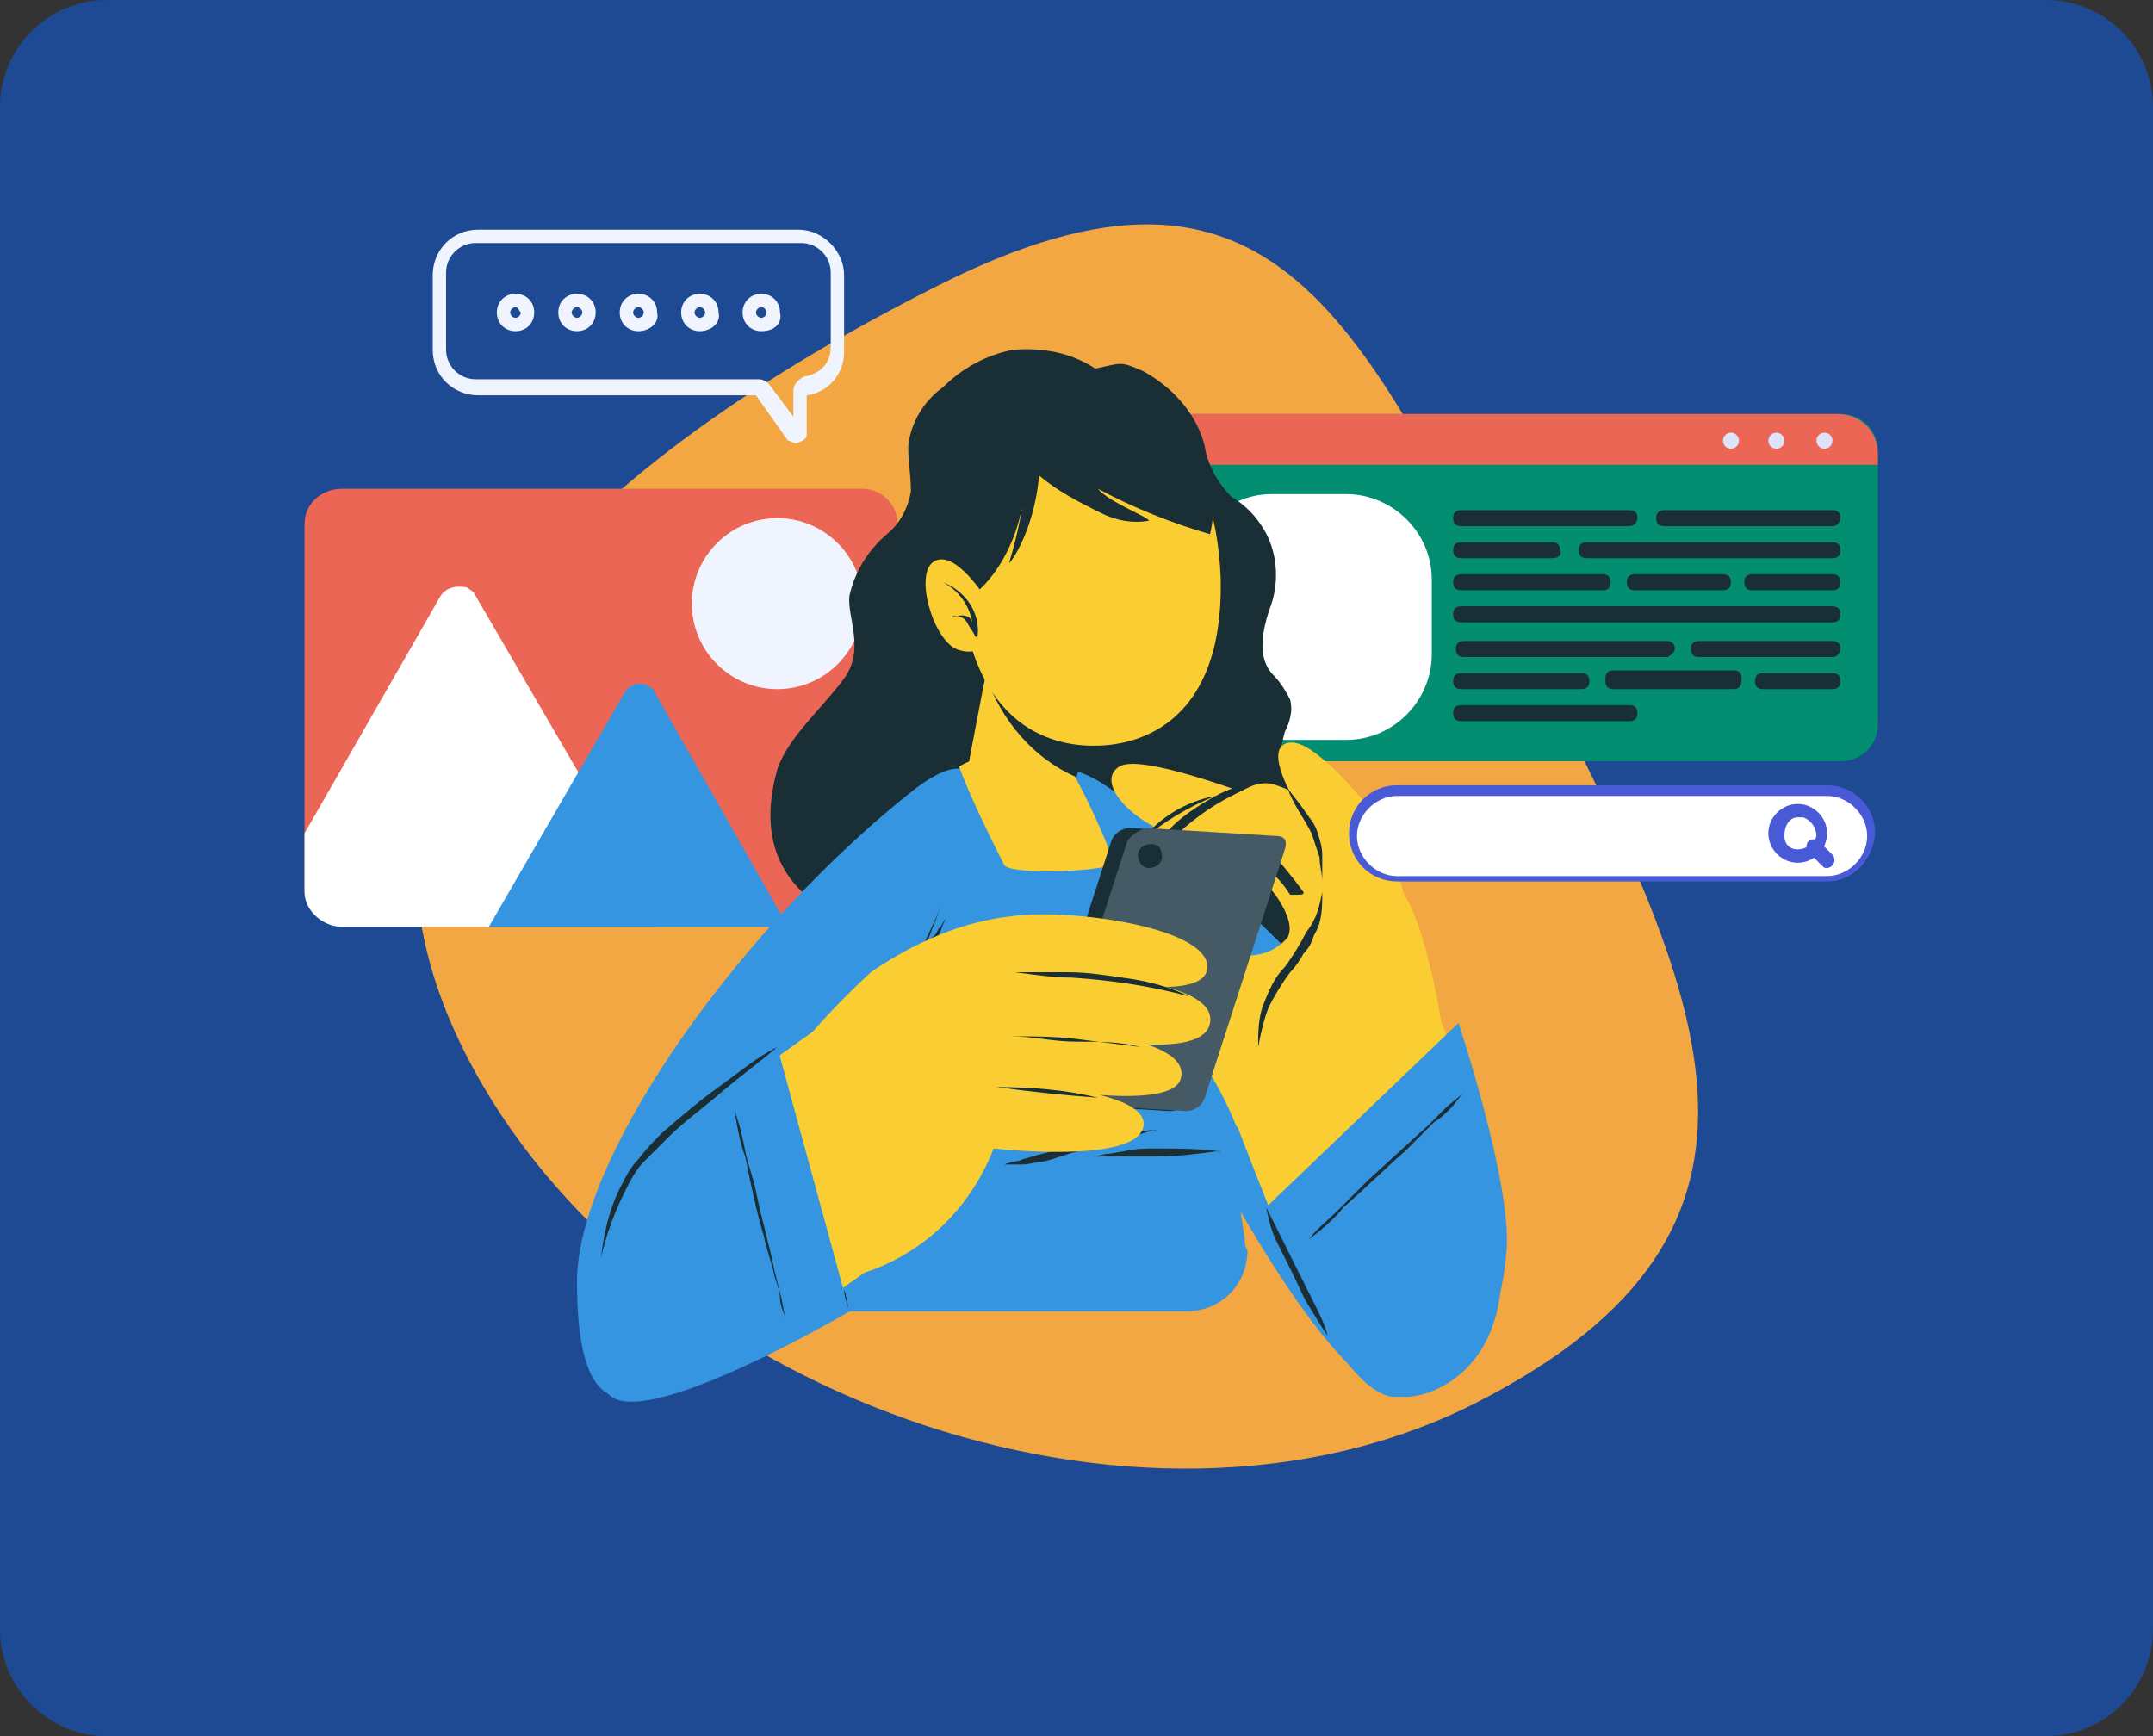 <?xml version="1.0" encoding="utf-8"?>
<!-- Generator: Adobe Illustrator 24.3.0, SVG Export Plug-In . SVG Version: 6.00 Build 0)  -->
<svg version="1.1" id="Capa_1" xmlns="http://www.w3.org/2000/svg" xmlns:xlink="http://www.w3.org/1999/xlink" x="0px" y="0px"
	 viewBox="0 0 80.6 65" style="enable-background:new 0 0 80.6 65;" xml:space="preserve">
<rect x="0" y="0" width="80.6" height="65" fill="#333333" stroke="none"/>
<style type="text/css">
	.st0{fill:#1E4A93;}
	.st1{clip-path:url(#SVGID_2_);}
	.st2{fill:#F2A742;}
	.st3{fill:#038D71;}
	.st4{fill:#FFFFFF;}
	.st5{fill:#1A2E35;}
	.st6{fill:#EB6654;}
	.st7{fill:#DEE3FC;}
	.st8{fill:#F0F4FF;}
	.st9{fill:#3595E0;}
	.st10{fill:#FACE33;}
	.st11{fill:#455A64;}
	.st12{fill:#495AD6;}
</style>
<path class="st0" d="M4,0h72.6c2.2,0,4,1.8,4,4v57c0,2.2-1.8,4-4,4H4c-2.2,0-4-1.8-4-4V4C0,1.8,1.8,0,4,0z"/>
<g>
	<defs>
		<path id="SVGID_1_" d="M8.6,4.1h63.5c1.9,0,3.5,1.6,3.5,3.5v49.8c0,1.9-1.6,3.5-3.5,3.5H8.6c-1.9,0-3.5-1.6-3.5-3.5V7.6
			C5.1,5.6,6.6,4.1,8.6,4.1z"/>
	</defs>
	<clipPath id="SVGID_2_">
		<use xlink:href="#SVGID_1_"  style="overflow:visible;"/>
	</clipPath>
	<g class="st1">
		<path class="st2" d="M30.1,103.1c-3.9-7.7,3-13.6,10.8-17.5s9.6,0.8,13.5,8.5s6.5,13-1.2,16.9C45.4,115,34,110.8,30.1,103.1z"/>
		<path class="st3" d="M46.7,88.6h14.7c0.5,0,0.9,0.4,0.9,0.9v6.2c0,0.5-0.4,0.9-0.9,0.9H46.7c-0.5,0-0.9-0.4-0.9-0.9v-6.2
			C45.8,89,46.2,88.6,46.7,88.6z"/>
		<path class="st4" d="M49.3,90.4L49.3,90.4c1.5,0,2.8,1.2,2.8,2.8v0c0,1.5-1.2,2.8-2.8,2.8h0c-1.5,0-2.8-1.2-2.8-2.8v0
			C46.5,91.7,47.8,90.4,49.3,90.4z"/>
		<path class="st5" d="M56.6,91.2h-3.8c-0.1,0-0.2-0.1-0.2-0.2c0,0,0,0,0,0l0,0c0-0.1,0.1-0.2,0.2-0.2h3.8c0.1,0,0.2,0.1,0.2,0.2
			l0,0C56.8,91.1,56.7,91.2,56.6,91.2z"/>
		<path class="st5" d="M54.8,91.9h-2.1c-0.1,0-0.2-0.1-0.2-0.2l0,0c0-0.1,0.1-0.2,0.2-0.2h2.1c0.1,0,0.2,0.1,0.2,0.2c0,0,0,0,0,0
			l0,0C55,91.8,54.9,91.9,54.8,91.9C54.8,91.9,54.8,91.9,54.8,91.9z"/>
		<path class="st5" d="M61.2,91.9h-5.6c-0.1,0-0.2-0.1-0.2-0.2c0,0,0,0,0,0l0,0c0-0.1,0.1-0.2,0.2-0.2c0,0,0,0,0,0h5.6
			c0.1,0,0.2,0.1,0.2,0.2c0,0,0,0,0,0l0,0C61.4,91.8,61.3,91.9,61.2,91.9C61.2,91.9,61.2,91.9,61.2,91.9z"/>
		<path class="st5" d="M56,92.7h-3.2c-0.1,0-0.2-0.1-0.2-0.2l0,0c0-0.1,0.1-0.2,0.2-0.2H56c0.1,0,0.2,0.1,0.2,0.2l0,0
			C56.2,92.6,56.1,92.6,56,92.7z"/>
		<path class="st5" d="M58.7,92.7h-2c-0.1,0-0.2-0.1-0.2-0.2l0,0c0-0.1,0.1-0.2,0.2-0.2h2c0.1,0,0.2,0.1,0.2,0.2l0,0
			C58.9,92.6,58.8,92.6,58.7,92.7z"/>
		<path class="st5" d="M61.2,92.7h-1.8c-0.1,0-0.2-0.1-0.2-0.2c0,0,0,0,0,0l0,0c0-0.1,0.1-0.2,0.2-0.2c0,0,0,0,0,0h1.8
			c0.1,0,0.2,0.1,0.2,0.2c0,0,0,0,0,0l0,0C61.4,92.6,61.3,92.7,61.2,92.7C61.2,92.7,61.2,92.7,61.2,92.7z"/>
		<path class="st5" d="M61.2,93.4h-8.4c-0.1,0-0.2-0.1-0.2-0.2l0,0c0-0.1,0.1-0.2,0.2-0.2c0,0,0,0,0,0h8.4c0.1,0,0.2,0.1,0.2,0.2
			c0,0,0,0,0,0l0,0C61.4,93.3,61.3,93.4,61.2,93.4C61.2,93.4,61.2,93.4,61.2,93.4z"/>
		<path class="st5" d="M57.4,94.1h-4.7c-0.1,0-0.2-0.1-0.2-0.2l0,0c0-0.1,0.1-0.2,0.2-0.2c0,0,0,0,0,0h4.7c0.1,0,0.2,0.1,0.2,0.2
			c0,0,0,0,0,0l0,0C57.6,94.1,57.5,94.1,57.4,94.1L57.4,94.1z"/>
		<path class="st5" d="M61.2,94.1h-3c-0.1,0-0.2-0.1-0.2-0.2c0,0,0,0,0,0l0,0c0-0.1,0.1-0.2,0.2-0.2c0,0,0,0,0,0h3
			c0.1,0,0.2,0.1,0.2,0.2c0,0,0,0,0,0l0,0C61.4,94.1,61.3,94.1,61.2,94.1C61.2,94.1,61.2,94.1,61.2,94.1z"/>
		<path class="st5" d="M55.5,94.9h-2.7c-0.1,0-0.2-0.1-0.2-0.2c0,0,0,0,0,0l0,0c0-0.1,0.1-0.2,0.2-0.2h2.7c0.1,0,0.2,0.1,0.2,0.2
			l0,0C55.7,94.8,55.6,94.9,55.5,94.9C55.5,94.9,55.5,94.9,55.5,94.9z"/>
		<path class="st5" d="M59,94.9h-2.7c-0.1,0-0.2-0.1-0.2-0.2c0,0,0,0,0,0l0,0c0-0.1,0.1-0.2,0.2-0.2H59c0.1,0,0.2,0.1,0.2,0.2l0,0
			C59.2,94.8,59.1,94.9,59,94.9C59,94.9,59,94.9,59,94.9z"/>
		<path class="st5" d="M61.2,94.9h-1.6c-0.1,0-0.2-0.1-0.2-0.2c0,0,0,0,0,0l0,0c0-0.1,0.1-0.2,0.2-0.2c0,0,0,0,0,0h1.6
			c0.1,0,0.2,0.1,0.2,0.2c0,0,0,0,0,0l0,0C61.4,94.8,61.3,94.9,61.2,94.9C61.2,94.9,61.2,94.9,61.2,94.9z"/>
		<path class="st5" d="M56.6,95.6h-3.8c-0.1,0-0.2-0.1-0.2-0.2c0,0,0,0,0,0l0,0c0-0.1,0.1-0.2,0.2-0.2h3.8c0.1,0,0.2,0.1,0.2,0.2
			l0,0C56.8,95.6,56.7,95.6,56.6,95.6z"/>
		<path class="st5" d="M61.2,91.2h-3.8c-0.1,0-0.2-0.1-0.2-0.2c0,0,0,0,0,0l0,0c0-0.1,0.1-0.2,0.2-0.2c0,0,0,0,0,0h3.8
			c0.1,0,0.2,0.1,0.2,0.2c0,0,0,0,0,0l0,0C61.4,91.1,61.3,91.1,61.2,91.2C61.2,91.2,61.2,91.2,61.2,91.2z"/>
		<path class="st6" d="M62.2,89.5v0.3H45.8v-0.3c0-0.5,0.4-0.9,0.9-0.9h14.7C61.8,88.6,62.2,89,62.2,89.5z"/>
		<circle class="st7" cx="58.9" cy="89.2" r="0.2"/>
		<circle class="st7" cx="59.9" cy="89.2" r="0.2"/>
		<circle class="st7" cx="61" cy="89.2" r="0.2"/>
		<path class="st6" d="M27.3,90.3h11.8c0.5,0,0.8,0.4,0.8,0.8v8.3c0,0.5-0.4,0.8-0.8,0.8H27.3c-0.5,0-0.8-0.4-0.8-0.8v-8.3
			C26.5,90.7,26.8,90.3,27.3,90.3z"/>
		<circle class="st8" cx="37.2" cy="93" r="1.9"/>
		<path class="st4" d="M34.4,100.3h-7.1c-0.5,0-0.8-0.4-0.8-0.8v-1.3l3.1-5.4c0.1-0.2,0.4-0.3,0.6-0.2c0.1,0,0.1,0.1,0.2,0.2
			l2.3,4.1l1.8,3C34.5,100,34.5,100.2,34.4,100.3z"/>
		<path class="st9" d="M37.4,100.3h-6.8l2-3.4l1.1-1.9c0.1-0.2,0.3-0.2,0.5-0.1c0.1,0,0.1,0.1,0.1,0.1L37.4,100.3z"/>
		<path class="st5" d="M38.8,100.2c0.6,0.3,0.8,1.5,2.8,1.4c0.3,0,0.5-0.1,0.8,0c0.4,0.2,0.7,0.4,1,0.7c0.3,0.2,0.6,0.3,0.9,0.4
			c0.6,0.1,1.3-0.1,1.8-0.4c0.3-0.2,0.6-0.5,0.9-0.7s2.3-0.7,2.6-1.8c0.3-0.9,0-1.9-0.7-2.5c-0.2-0.2-0.3-0.4-0.4-0.7
			c0-0.2,0-0.4,0.2-0.7c0.1-0.2,0.2-0.5,0.1-0.8c-0.1-0.2-0.2-0.5-0.4-0.6c-0.3-0.4-0.2-0.9,0-1.6c0.2-0.6,0.1-1.2-0.2-1.7
			c-0.2-0.3-0.4-0.5-0.7-0.8c-0.3-0.3-0.5-0.7-0.6-1.2c-0.2-0.7-0.7-1.4-1.4-1.7c-0.5-0.3-0.5-0.2-1.1-0.1c-0.6-0.3-1.2-0.5-1.9-0.4
			C42,87.3,41.4,87.6,41,88c-0.5,0.3-0.8,0.8-0.8,1.3c0,0.3,0.1,0.7,0,1c0,0.4-0.2,0.8-0.5,1c-0.4,0.4-0.7,0.9-0.8,1.4
			c-0.1,0.5,0.4,1.2-0.2,1.9c-0.6,0.6-1.1,1.3-1.5,2.1c-0.5,1.4,0.1,2.9,1.5,3.4C38.7,100.1,38.7,100.2,38.8,100.2z"/>
		<path class="st5" d="M50.2,100.2L50.2,100.2c0.2-0.6,0.1-1.2-0.1-1.7c-0.2-0.4-0.4-0.7-0.5-1.1c0-0.1,0-0.1-0.1-0.2
			c0.2,0.3,0.5,0.5,0.7,0.8c0.5,0.6,0.5,1.4,0.2,2C50.3,100,50.3,100.1,50.2,100.2z"/>
		<path class="st5" d="M37.4,98.9L37.4,98.9c-0.3-0.6-0.3-1.4,0-2c-0.2,0.9,0.1,1.9,0.9,2.5l0,0c-0.8-0.6-1.1-1.7-0.8-2.7
			c0.2-0.3,0.4-0.6,0.7-0.9c0.5-0.4,0.9-0.9,1.2-1.4c-0.1,0.3-0.2,0.6-0.5,0.8l0,0c0.3-0.2,0.5-0.5,0.6-0.8c0-0.1,0-0.1,0-0.2
			c0.1-0.2,0.1-0.4,0.2-0.6l0,0c0,0.2-0.1,0.3-0.1,0.5c0-0.3-0.1-0.6-0.2-0.9c-0.2-0.7,0.2-1.4,0.8-1.7l0.1-0.1
			c0.3-0.1,0.5-0.4,0.7-0.6l0.1-0.1l0,0l-0.1,0.1c0-0.1,0.1-0.1,0.1-0.2l0,0c-0.1,0.1-0.1,0.3-0.2,0.4l-0.6,0.5
			c-0.5,0.2-0.8,0.5-1,1c-0.1,0.5-0.1,1,0,1.4c0.1,0.7-0.2,1.3-0.9,1.6l0,0h0.2c-0.4,0.3-0.7,0.7-0.9,1.2C37,97.3,37,98.2,37.4,98.9
			z M39.1,94.8L38.8,95c0.1-0.1,0.2-0.3,0.2-0.4c0.1-0.5,0.1-1.1,0-1.6c0-0.5,0.2-0.9,0.5-1.2c-0.1,0.2-0.3,0.4-0.3,0.6
			c-0.1,0.4,0,0.8,0.1,1.1c0.1,0.2,0.1,0.5,0.1,0.7C39.4,94.4,39.2,94.6,39.1,94.8L39.1,94.8z M37.7,96.3c0.2-0.4,0.5-0.8,0.9-1.1
			l0.1-0.1l0.3-0.3C38.6,95.4,38.1,95.8,37.7,96.3z"/>
		<path class="st5" d="M38.7,99.5L38.7,99.5C38.7,99.5,38.7,99.5,38.7,99.5z"/>
		<path class="st9" d="M45.2,97.5c4.2,3.7,8,7.7,8.3,9.8c0.4,2.9-1.3,3.7-2.1,3.7c-2.2,0-6.2-8.7-7.6-12S44.3,96.7,45.2,97.5z"/>
		<path class="st9" d="M47.8,107.4l-0.3-2c0,0,1.5-1.5,0.7-3.1c-0.4-0.8-2.9-4.7-4.3-5.6c-1.1-0.7-2.6-0.4-3.3,0.7
			c0,0-0.1,0.1-0.1,0.1c-1.4,2.5-2.8,5.4-3.6,11.5h9.6c0.8,0,1.4-0.6,1.4-1.4C47.8,107.6,47.8,107.5,47.8,107.4z"/>
		<path class="st5" d="M45.8,104.9c-0.6,0.1-1.2,0.2-1.7,0.3c-0.3,0.1-0.5,0.2-0.8,0.3l-0.4,0.1c-0.1,0.1-0.3,0.1-0.5,0.1l0,0
			c0.1,0,0.3,0,0.4,0c0.1,0,0.3,0,0.4-0.1c0.3-0.1,0.6-0.2,0.9-0.2C44.6,105.2,45.2,105.1,45.8,104.9
			C45.8,104.9,45.8,104.9,45.8,104.9z"/>
		<path class="st5" d="M47.2,105.4c-0.5,0-1,0-1.5,0c-0.2,0-0.5,0-0.7,0.1h-0.3l-0.4,0.1l0,0c0.1,0,0.2,0,0.4,0h0.4h0.7
			C46.3,105.5,46.8,105.5,47.2,105.4C47.3,105.4,47.3,105.4,47.2,105.4z"/>
		<path class="st9" d="M40.4,97.1c-3.9,3-7.7,8.3-7.7,11.2s1,2.6,1.3,2.6c1.8-0.1,5.9-8.2,7.1-11.5S41.3,96.4,40.4,97.1z"/>
		<path class="st5" d="M36.2,108.7l0.6-1.1l0.6-1.1c0.4-0.7,0.8-1.5,1.2-2.2s0.8-1.5,1.2-2.2c0.2-0.4,0.4-0.7,0.6-1.1
			s0.4-0.8,0.5-1.1c-0.3,0.8-0.6,1.6-1,2.3c-0.4,0.8-0.8,1.5-1.1,2.2s-0.8,1.5-1.2,2.2S36.7,108,36.2,108.7z"/>
		<path class="st5" d="M40.5,100.8c0.1-0.1,0.1-0.3,0.2-0.4l0.1-0.2c0-0.1,0.1-0.1,0.1-0.2c0,0.1-0.1,0.3-0.2,0.4
			C40.8,100.6,40.6,100.7,40.5,100.8z"/>
		<path class="st10" d="M52.4,103c-0.2-1.4-0.6-3.3-1.1-3.7c-0.9-0.7-1.9-1.4-2.9-2c-0.5-0.2-2.9-1.1-3.4-0.8s0.1,1.1,1.2,1.6
			c0.6,0.3,1.2,0.5,1.8,0.9c0.3,0.1,1,1.1,0.8,1.5c-0.3,0.4-0.8,0.5-1.3,0.3c-0.4-0.2-0.6-1.1-1.1-1.5S45,99,45,99.2
			s0.2,0.4,0.7,1.2c0.3,0.5,0.3,1.8,1,2.7c0.4,0.5,0.7,1.1,1,1.7L52.4,103z"/>
		<path class="st5" d="M46,99c-0.2,0-0.3-0.1-0.5-0.2c-0.1,0-0.1-0.1-0.1-0.2c0,0,0-0.1,0-0.1c0,0,0-0.1,0-0.1l0,0v0.1l0,0
			c0,0,0,0.1,0,0.1c0,0.1,0,0.2,0.1,0.2C45.6,98.9,45.8,99,46,99C46,98.9,46,99,46,99z"/>
		<path class="st10" d="M51.3,99.3c-0.7-1-1.6-1.8-2.7-2.3c-0.8-0.3-3.3,1-3.2,1.5s0.5,0.5,1.2,0.4c0.2,0,1.5-0.5,1.7-0.2
			c0.3,0.5,0.5,1.1,0.7,1.7L51.3,99.3z"/>
		<path class="st5" d="M45.5,98.3c0.4-0.5,1-0.9,1.7-1l0,0C46.5,97.6,46,97.9,45.5,98.3C45.5,98.3,45.4,98.3,45.5,98.3z"/>
		<path class="st10" d="M51.3,99.3c-0.7-1-1.6-1.8-2.7-2.3c-0.8-0.3-2.8,1.3-2.7,1.8s0.7,0.5,1.4,0.3c0.2-0.1,1-0.6,1.2-0.4
			s1.1,1.3,1.1,1.3L51.3,99.3z"/>
		<path class="st5" d="M49.1,99.5c-0.1-0.1-0.1-0.2-0.2-0.2l-0.2-0.3c-0.1-0.1-0.1-0.2-0.2-0.2c-0.1,0-0.2,0-0.3,0
			c-0.2,0.1-0.5,0.2-0.7,0.3c-0.3,0.2-0.7,0.3-1.1,0.3c-0.1,0-0.2,0-0.3-0.1c-0.1,0-0.1-0.1-0.2-0.1c-0.2-0.3,0-0.6,0.2-0.8
			c0.4-0.4,0.8-0.7,1.3-0.9l0.4-0.2c0.1-0.1,0.3-0.1,0.4-0.1c0.3,0.1,0.6,0.2,0.8,0.3l0,0c-0.3-0.2-0.6-0.4-1-0.4
			c-0.1,0-0.3,0.1-0.4,0.2l-0.4,0.2c-0.3,0.1-0.5,0.3-0.8,0.5c-0.2,0.2-0.5,0.4-0.6,0.6c-0.1,0.2-0.1,0.5,0,0.7
			c0.1,0.1,0.3,0.2,0.5,0.2c0.1,0,0.2,0,0.3,0c0.2-0.1,0.5-0.1,0.7-0.2c0.2-0.1,0.4-0.2,0.6-0.3c0.1,0,0.2,0,0.3,0
			c0.1,0.1,0.2,0.1,0.2,0.2C48.8,99.2,49,99.3,49.1,99.5C49.1,99.5,49.2,99.6,49.1,99.5z"/>
		<path class="st10" d="M51.6,99.9c-0.2-0.3-0.4-1.7-0.7-2.1s-1.5-1.8-2-1.7s0,1.3,0.4,1.8c0.2,0.4,0.3,0.9,0.3,1.4L51.6,99.9z"/>
		<path class="st5" d="M48.8,97.1c0.1,0.2,0.2,0.3,0.4,0.5c0.1,0.2,0.2,0.3,0.3,0.5c0.1,0.2,0.1,0.4,0.1,0.6c0,0.1,0,0.2,0,0.3
			c0,0.1,0,0.2,0,0.3s0,0,0,0c0-0.2,0-0.4-0.1-0.6c0-0.2-0.1-0.4-0.2-0.6C49.2,97.8,48.9,97.5,48.8,97.1
			C48.8,97.1,48.8,97.1,48.8,97.1z"/>
		<path class="st5" d="M49.6,99.5c0,0.3,0,0.7-0.2,1c-0.1,0.2-0.1,0.3-0.2,0.4l-0.3,0.4c-0.2,0.2-0.4,0.5-0.5,0.8
			c-0.1,0.3-0.2,0.6-0.2,0.9c0-0.3,0-0.7,0.1-1c0.1-0.3,0.3-0.6,0.5-0.9c0.2-0.2,0.4-0.5,0.5-0.8C49.4,100.1,49.5,99.8,49.6,99.5z"
			/>
		<path class="st10" d="M51.3,110.9c-1.3-0.2-2.2-2.4-3.8-6.4c-0.3-0.7,3.2-5,3.7-4.3c1.1,2.1,1.9,4.2,2.4,6.5
			C54,109,52.9,111.1,51.3,110.9z"/>
		<path class="st9" d="M48.3,106.7l4.3-4.2c0,0,1.2,3.6,1.1,5.2s-0.6,3.3-2.5,3.4C49.9,111,48.3,106.7,48.3,106.7z"/>
		<path class="st5" d="M49.7,109.6c-0.2-0.2-0.3-0.5-0.4-0.7c-0.1-0.2-0.3-0.5-0.4-0.7s-0.2-0.5-0.3-0.8c-0.1-0.2-0.2-0.5-0.3-0.8
			l0.4,0.7l0.4,0.7c0.1,0.2,0.2,0.5,0.3,0.7S49.6,109.3,49.7,109.6z"/>
		<path class="st5" d="M49.3,107.4c0.2-0.2,0.4-0.4,0.7-0.7l0.7-0.7l1.4-1.3l0.4-0.3l0.4-0.3l0,0l-0.3,0.3c-0.1,0.1-0.2,0.2-0.3,0.3
			l-0.7,0.6l-1.4,1.3C49.8,107,49.6,107.2,49.3,107.4C49.3,107.5,49.3,107.4,49.3,107.4z"/>
		<path class="st10" d="M41.3,96.7c0.3,0.8,0.6,1.5,1,2.2c0.8,0.2,1.7,0.2,2.5-0.1c-0.3-0.7-0.6-1.4-0.9-2c-0.5-0.2-1-0.4-1.5-0.4
			C42,96.4,41.6,96.5,41.3,96.7z"/>
		<path class="st10" d="M41.5,96.8c0,0.2,1,1.8,2.2,1.7c0.7,0,0.2-1.4,0.2-1.4l0.6-1.9l-2.3-1.8C42.2,93.3,41.5,96.7,41.5,96.8z"/>
		<path class="st5" d="M41.9,94.6c0.3,1,1.1,1.9,2.1,2.3l0.5-1.8l-2.3-1.8C42.2,93.3,42.1,93.9,41.9,94.6z"/>
		<path class="st10" d="M47.2,92.4c0.1,3.3-1.9,3.7-2.6,3.7s-2.8,0-3.3-3.3s1.1-4.4,2.6-4.5S47.2,89.1,47.2,92.4z"/>
		<path class="st5" d="M41.3,92.9c0.4,0,1.4-0.9,1.5-2.7c-0.1,0.6-0.2,1.2-0.3,1.8c0.4-0.6,0.7-1.3,0.7-2c0.4,0.3,0.9,0.6,1.4,0.8
			c0.4,0.2,0.7,0.2,1.1,0.2c0-0.1-0.9-0.4-1.2-0.7c0.8,0.4,1.7,0.8,2.6,1c0.2-1-0.2-2.1-0.9-2.8c-1.2-0.9-3.3-0.1-3.9,0.4
			c-0.6,0.1-1.1,0.5-1.4,1C40.2,90.8,41,92.9,41.3,92.9z"/>
		<path class="st10" d="M41.9,92.8c0,0-0.7-1.1-1.1-0.8s0,1.8,0.5,2c0.3,0.1,0.6,0,0.8-0.2c0,0,0,0,0,0L41.9,92.8z"/>
		<path class="st5" d="M40.9,92.4L40.9,92.4c0.3,0.2,0.6,0.5,0.7,0.9c-0.1-0.1-0.3-0.2-0.4-0.1c0,0,0,0,0,0l0,0c0.1,0,0.3,0,0.4,0.1
			c0.1,0.1,0.1,0.2,0.2,0.3c0,0,0.1,0,0.1,0l0,0C41.8,93.2,41.5,92.5,40.9,92.4z"/>
		<path class="st5" d="M44.8,98.3L43,104c-0.1,0.2,0,0.3,0.2,0.3l3,0.2c0.2,0,0.4-0.1,0.4-0.3l1.8-5.7c0.1-0.2,0-0.3-0.2-0.3l-3-0.2
			C45,98.1,44.9,98.2,44.8,98.3z"/>
		<path class="st11" d="M45.2,98.4l-1.8,5.7c-0.1,0.2,0,0.3,0.2,0.3l3,0.2c0.2,0,0.4-0.1,0.4-0.3l1.8-5.7c0.1-0.2,0-0.3-0.2-0.3
			l-3-0.2C45.4,98.1,45.2,98.2,45.2,98.4z"/>
		<path class="st5" d="M46,98.7c0,0.1-0.1,0.3-0.3,0.2s-0.3-0.1-0.2-0.3c0-0.1,0.1-0.3,0.3-0.2c0,0,0,0,0,0
			C45.9,98.4,46,98.6,46,98.7C46,98.7,46,98.7,46,98.7z"/>
		<path class="st10" d="M33.5,111c1.3,0.2,2.9-0.8,7.1-3.9c0.6-0.4-1.3-5.3-2-4.9c-0.8,0.5-3.8,2.8-4,2.9
			C32.9,106.8,32.6,110.9,33.5,111z"/>
		<path class="st10" d="M37.2,103.7c0.6-0.9,1.3-1.7,2.1-2.4c1-0.7,2.1-1.1,3.2-1.3c1.3-0.2,4.4,0.2,4.5,1.2s-3.2,0.2-3.2,0.2
			s3.4,0.1,3.2,1.1s-3.8,0.1-3.8,0.1s3.5,0.1,3.2,1.2c-0.2,0.8-3.6,0.2-3.6,0.2s3,0.1,2.8,1s-3.4,0.5-3.4,0.5
			c-0.5,1.4-1.7,2.4-3.1,2.8C38.8,108.3,37.2,103.7,37.2,103.7z"/>
		<path class="st5" d="M42.6,101.3c0.8,0,1.6,0,2.4,0.2c0.5,0.1,1,0.2,1.5,0.4c-0.9-0.2-1.8-0.4-2.7-0.4L42.6,101.3
			C42.6,101.3,42.6,101.3,42.6,101.3z"/>
		<path class="st5" d="M42.5,102.8c0.5,0,1,0,1.5,0s1,0.1,1.5,0.2l0,0c-0.5,0-1-0.1-1.5-0.1S43,102.7,42.5,102.8
			C42.5,102.8,42.5,102.8,42.5,102.8z"/>
		<path class="st5" d="M42.2,104c0.8,0,1.6,0.1,2.3,0.2l0,0C43.7,104.1,43.1,104,42.2,104C42.1,104,42.1,104,42.2,104z"/>
		<path class="st9" d="M37.2,103l1.7,6c0,0-4.4,2.6-5.4,1.9s-0.3-4.2,0.8-5.5C35.1,104.6,36.1,103.8,37.2,103z"/>
		<path class="st5" d="M37.2,103.2l-0.1-0.2l0,0l-1.3,1c-0.4,0.3-0.8,0.7-1.2,1.1c-0.2,0.2-0.4,0.4-0.6,0.6
			c-0.2,0.2-0.3,0.4-0.4,0.7c-0.3,0.5-0.4,1-0.5,1.5c0-0.5,0.2-1.1,0.4-1.6c0.1-0.2,0.3-0.5,0.5-0.7c0.2-0.2,0.4-0.4,0.6-0.6
			c0.4-0.4,0.8-0.7,1.2-1s0.9-0.7,1.3-1l0,0L37.2,103.2z"/>
		<path class="st5" d="M36.2,104.5c0.1,0.3,0.2,0.6,0.3,0.9l0.2,0.9l0.5,1.8c0,0.2,0.1,0.3,0.1,0.5s0.1,0.4,0.1,0.5l0,0
			c0-0.2-0.1-0.3-0.1-0.4s-0.1-0.3-0.1-0.5l-0.2-0.9c-0.2-0.6-0.3-1.2-0.4-1.8C36.3,105.2,36.3,104.8,36.2,104.5
			C36.2,104.5,36.2,104.5,36.2,104.5z"/>
		<path class="st5" d="M38.8,109C38.8,109.1,38.8,109,38.8,109c0-0.2-0.1-0.3-0.1-0.5l0,0C38.7,108.7,38.8,108.9,38.8,109z"/>
		<path class="st4" d="M61.1,99.2h-9.8c-0.6,0-1-0.4-1-1l0,0c0-0.6,0.4-1,1-1h9.8c0.6,0,1,0.4,1,1l0,0
			C62.1,98.8,61.6,99.2,61.1,99.2z"/>
		<path class="st12" d="M61.1,99.3h-9.8c-0.6,0-1.1-0.5-1.1-1.1c0-0.6,0.5-1.1,1.1-1.1c0,0,0,0,0,0h9.8c0.6,0,1.1,0.5,1.1,1.1
			C62.2,98.8,61.7,99.3,61.1,99.3C61.1,99.3,61.1,99.3,61.1,99.3z M51.3,97.3c-0.5,0-0.9,0.4-0.9,0.9c0,0.5,0.4,0.9,0.9,0.9
			c0,0,0,0,0,0h9.8c0.5,0,0.9-0.4,0.9-0.9c0-0.5-0.4-0.9-0.9-0.9c0,0,0,0,0,0H51.3z"/>
		<path class="st12" d="M60.4,98.8c-0.4,0-0.7-0.3-0.7-0.7c0-0.4,0.3-0.7,0.7-0.7c0.4,0,0.7,0.3,0.7,0.7S60.8,98.8,60.4,98.8
			C60.4,98.8,60.4,98.8,60.4,98.8z M60.4,97.8c-0.2,0-0.3,0.2-0.3,0.4c0,0.2,0.2,0.3,0.3,0.3c0.2,0,0.3-0.2,0.3-0.4
			C60.7,98,60.6,97.8,60.4,97.8z"/>
		<path class="st12" d="M61.1,99c0,0-0.1,0-0.1,0l-0.3-0.3c-0.1-0.1-0.1-0.2,0-0.2c0.1-0.1,0.2-0.1,0.2,0l0.3,0.3
			c0.1,0.1,0.1,0.2,0,0.2c0,0,0,0,0,0C61.2,99,61.1,99,61.1,99z"/>
		<path class="st8" d="M37.6,89.3c-0.1,0-0.1,0-0.2-0.1l-0.7-1h-6.3c-0.6,0-1-0.4-1-1v-1.7c0-0.6,0.4-1,1-1h7.3c0.6,0,1,0.4,1,1v1.7
			c0,0.5-0.4,0.9-0.8,1v0.9C37.9,89.2,37.8,89.3,37.6,89.3L37.6,89.3z M30.4,84.8c-0.4,0-0.7,0.3-0.7,0.7l0,0v1.7
			c0,0.4,0.3,0.7,0.7,0.7l0,0h6.4c0.1,0,0.2,0,0.2,0.1l0.5,0.8v-0.6c0-0.1,0.1-0.3,0.3-0.3c0.3,0,0.6-0.3,0.6-0.7v-1.7
			c0-0.4-0.3-0.7-0.7-0.7l0,0L30.4,84.8z"/>
		<path class="st8" d="M36.9,86.7c-0.2,0-0.5-0.2-0.5-0.5c0-0.2,0.2-0.4,0.5-0.4c0.2,0,0.5,0.2,0.5,0.5l0,0
			C37.3,86.5,37.1,86.7,36.9,86.7z M36.9,86.2c-0.1,0-0.1,0-0.1,0.1s0,0.1,0.1,0.1c0.1,0,0.1,0,0.1-0.1S36.9,86.2,36.9,86.2
			L36.9,86.2z"/>
		<path class="st8" d="M35.5,86.7c-0.2,0-0.5-0.2-0.5-0.5c0-0.2,0.2-0.4,0.5-0.4c0.2,0,0.5,0.2,0.5,0.5l0,0
			C35.9,86.5,35.7,86.7,35.5,86.7z M35.5,86.2c-0.1,0-0.1,0-0.1,0.1s0,0.1,0.1,0.1c0.1,0,0.1,0,0.1-0.1S35.5,86.2,35.5,86.2
			L35.5,86.2z"/>
		<path class="st8" d="M34.1,86.7c-0.2,0-0.5-0.2-0.5-0.5c0-0.2,0.2-0.4,0.5-0.4s0.5,0.2,0.5,0.4C34.5,86.5,34.3,86.7,34.1,86.7
			L34.1,86.7z M34.1,86.2c-0.1,0-0.1,0-0.1,0.1s0,0.1,0.1,0.1s0.1,0,0.1-0.1S34.2,86.2,34.1,86.2L34.1,86.2z"/>
		<path class="st8" d="M32.6,86.7c-0.2,0-0.5-0.2-0.5-0.5c0-0.2,0.2-0.4,0.5-0.4c0.2,0,0.5,0.2,0.5,0.5l0,0
			C33.1,86.5,32.9,86.7,32.6,86.7z M32.6,86.2c-0.1,0-0.1,0-0.1,0.1s0,0.1,0.1,0.1c0.1,0,0.1,0,0.1-0.1S32.7,86.2,32.6,86.2
			L32.6,86.2z"/>
		<path class="st8" d="M31.2,86.7c-0.2,0-0.5-0.2-0.5-0.5c0-0.2,0.2-0.4,0.5-0.4c0.2,0,0.5,0.2,0.5,0.5l0,0
			C31.7,86.5,31.5,86.7,31.2,86.7z M31.2,86.2c-0.1,0-0.1,0-0.1,0.1s0,0.1,0.1,0.1c0.1,0,0.1,0,0.1-0.1S31.3,86.2,31.2,86.2
			L31.2,86.2z"/>
		<path class="st2" d="M17.4,39.4c-6.4-12.7,5-22.3,17.7-28.7s15.8,1.3,22.3,14S68,46,55.3,52.5S23.8,52.1,17.4,39.4z"/>
		<path class="st3" d="M44.7,15.5h24.2c0.8,0,1.4,0.6,1.4,1.4v10.2c0,0.8-0.6,1.4-1.4,1.4H44.7c-0.8,0-1.4-0.6-1.4-1.4V17
			C43.2,16.2,43.9,15.5,44.7,15.5z"/>
		<path class="st4" d="M47.6,18.5h2.8c1.7,0,3.2,1.4,3.2,3.2v2.8c0,1.7-1.4,3.2-3.2,3.2h-2.8c-1.7,0-3.2-1.4-3.2-3.2v-2.8
			C44.5,19.9,45.9,18.5,47.6,18.5z"/>
		<path class="st5" d="M61,19.7h-6.3c-0.2,0-0.3-0.1-0.3-0.3l0,0c0-0.2,0.1-0.3,0.3-0.3H61c0.2,0,0.3,0.1,0.3,0.3l0,0
			C61.3,19.5,61.2,19.7,61,19.7z"/>
		<path class="st5" d="M58.1,20.9h-3.4c-0.2,0-0.3-0.1-0.3-0.3l0,0c0-0.2,0.1-0.3,0.3-0.3h3.4c0.2,0,0.3,0.1,0.3,0.3l0,0
			C58.5,20.8,58.3,20.9,58.1,20.9z"/>
		<path class="st5" d="M68.6,20.9h-9.2c-0.2,0-0.3-0.1-0.3-0.3l0,0c0-0.2,0.1-0.3,0.3-0.3h9.2c0.2,0,0.3,0.1,0.3,0.3l0,0
			C68.9,20.8,68.8,20.9,68.6,20.9z"/>
		<path class="st5" d="M60,22.1h-5.3c-0.2,0-0.3-0.1-0.3-0.3l0,0c0-0.2,0.1-0.3,0.3-0.3H60c0.2,0,0.3,0.1,0.3,0.3l0,0
			C60.3,22,60.2,22.1,60,22.1z"/>
		<path class="st5" d="M64.5,22.1h-3.3c-0.2,0-0.3-0.1-0.3-0.3l0,0c0-0.2,0.1-0.3,0.3-0.3h3.3c0.2,0,0.3,0.1,0.3,0.3l0,0
			C64.8,22,64.7,22.1,64.5,22.1z"/>
		<path class="st5" d="M68.6,22.1h-3c-0.2,0-0.3-0.1-0.3-0.3l0,0c0-0.2,0.1-0.3,0.3-0.3h3c0.2,0,0.3,0.1,0.3,0.3l0,0
			C68.9,22,68.8,22.1,68.6,22.1z"/>
		<path class="st5" d="M68.6,23.3H54.7c-0.2,0-0.3-0.1-0.3-0.3l0,0c0-0.2,0.1-0.3,0.3-0.3h13.9c0.2,0,0.3,0.1,0.3,0.3l0,0
			C68.9,23.2,68.8,23.3,68.6,23.3z"/>
		<path class="st5" d="M62.4,24.6h-7.6c-0.2,0-0.3-0.1-0.3-0.3c0,0,0,0,0,0l0,0c0-0.2,0.1-0.3,0.3-0.3h7.6c0.2,0,0.3,0.1,0.3,0.3
			l0,0C62.7,24.4,62.5,24.6,62.4,24.6C62.4,24.6,62.4,24.6,62.4,24.6z"/>
		<path class="st5" d="M68.6,24.6h-5c-0.2,0-0.3-0.1-0.3-0.3c0,0,0,0,0,0l0,0c0-0.2,0.1-0.3,0.3-0.3h5c0.2,0,0.3,0.1,0.3,0.3l0,0
			C68.9,24.4,68.8,24.6,68.6,24.6C68.6,24.6,68.6,24.6,68.6,24.6z"/>
		<path class="st5" d="M59.2,25.8h-4.5c-0.2,0-0.3-0.1-0.3-0.3l0,0c0-0.2,0.1-0.3,0.3-0.3h4.5c0.2,0,0.3,0.1,0.3,0.3l0,0
			C59.5,25.7,59.4,25.8,59.2,25.8z"/>
		<path class="st5" d="M64.9,25.8h-4.5c-0.2,0-0.3-0.1-0.3-0.3c0,0,0,0,0-0.1l0,0c0-0.2,0.1-0.3,0.3-0.3h4.5c0.2,0,0.3,0.1,0.3,0.3
			l0,0C65.2,25.7,65.1,25.8,64.9,25.8z"/>
		<path class="st5" d="M68.6,25.8H66c-0.2,0-0.3-0.1-0.3-0.3c0,0,0,0,0,0l0,0c0-0.2,0.1-0.3,0.3-0.3c0,0,0,0,0,0h2.6
			c0.2,0,0.3,0.1,0.3,0.3l0,0C68.9,25.7,68.8,25.8,68.6,25.8z"/>
		<path class="st5" d="M61,27h-6.3c-0.2,0-0.3-0.1-0.3-0.3l0,0c0-0.2,0.1-0.3,0.3-0.3H61c0.2,0,0.3,0.1,0.3,0.3l0,0
			C61.3,26.9,61.2,27,61,27z"/>
		<path class="st5" d="M68.6,19.7h-6.3c-0.2,0-0.3-0.1-0.3-0.3l0,0c0-0.2,0.1-0.3,0.3-0.3h6.3c0.2,0,0.3,0.1,0.3,0.3l0,0
			C68.9,19.5,68.8,19.7,68.6,19.7z"/>
		<path class="st6" d="M70.3,17v0.4h-27V17c0-0.8,0.6-1.4,1.4-1.5h24.1C69.6,15.5,70.3,16.1,70.3,17C70.3,17,70.3,17,70.3,17z"/>
		<circle class="st7" cx="64.8" cy="16.5" r="0.3"/>
		<circle class="st7" cx="66.5" cy="16.5" r="0.3"/>
		<circle class="st7" cx="68.3" cy="16.5" r="0.3"/>
		<path class="st6" d="M12.8,18.3h19.5c0.7,0,1.3,0.6,1.3,1.3v13.7c0,0.7-0.6,1.3-1.3,1.3H12.8c-0.7,0-1.4-0.6-1.4-1.3V19.6
			C11.4,18.9,12,18.3,12.8,18.3z"/>
		<circle class="st8" cx="29.1" cy="22.6" r="3.2"/>
		<path class="st4" d="M24.5,34.7H12.8c-0.7,0-1.4-0.6-1.4-1.3v-2.2l5.1-8.9c0.2-0.3,0.6-0.4,1-0.3c0.1,0.1,0.2,0.1,0.3,0.3l3.9,6.7
			l2.9,5C24.6,34.2,24.6,34.5,24.5,34.7z"/>
		<path class="st9" d="M29.5,34.7H18.3l3.3-5.7l1.8-3.1c0.2-0.3,0.6-0.4,0.9-0.2c0.1,0.1,0.2,0.1,0.2,0.2L29.5,34.7z"/>
		<path class="st5" d="M31.7,34.5c1.1,0.5,1.3,2.5,4.6,2.4c0.5,0,0.9-0.2,1.3,0c0.6,0.3,1.2,0.7,1.7,1.1c0.5,0.3,1,0.5,1.5,0.6
			c1,0.1,2.1-0.1,3-0.7c0.5-0.3,1-0.8,1.5-1.2s3.7-1.2,4.3-3c0.4-1.5,0-3-1.1-4.1c-0.3-0.3-0.5-0.7-0.6-1.1c0-0.4,0.1-0.7,0.2-1.1
			c0.2-0.4,0.3-0.8,0.2-1.2c-0.2-0.4-0.4-0.7-0.7-1c-0.5-0.6-0.4-1.5,0-2.6c0.3-0.9,0.2-2-0.3-2.8c-0.3-0.5-0.7-0.9-1.2-1.2
			c-0.5-0.5-0.9-1.2-1-1.9c-0.3-1.2-1.2-2.2-2.3-2.8c-0.9-0.4-0.8-0.3-1.8-0.1c-0.9-0.6-2-0.8-3.1-0.7c-1,0.2-1.9,0.7-2.6,1.4
			c-0.7,0.5-1.2,1.3-1.3,2.2c0,0.6,0.1,1.1,0.1,1.7c-0.1,0.6-0.4,1.2-0.9,1.6c-0.7,0.6-1.2,1.4-1.4,2.3c-0.1,0.8,0.6,2-0.2,3.1
			s-2.1,2.2-2.5,3.4C28,32.7,30.7,34,31.7,34.5z"/>
		<path class="st5" d="M50.5,34.5L50.5,34.5c0.3-0.9,0.2-2-0.2-2.8c-0.2-0.6-0.6-1.1-0.8-1.7c0-0.1-0.1-0.2-0.1-0.3
			c0.3,0.5,0.8,0.9,1.1,1.3c0.8,0.9,0.9,2.2,0.3,3.3C50.7,34.3,50.6,34.4,50.5,34.5z"/>
		<path class="st5" d="M29.4,32.4C29.4,32.4,29.5,32.4,29.4,32.4c-0.5-1-0.5-2.3,0-3.3c-0.4,1.5,0.2,3.2,1.5,4.1c0,0,0,0,0,0
			c-1.5-0.9-1.7-2.9-1.3-4.4c0.3-0.5,0.7-1,1.1-1.5c0.8-0.7,1.4-1.5,2-2.3c-0.1,0.5-0.4,1-0.8,1.3c0,0,0,0.1,0,0
			c0.5-0.3,0.8-0.8,0.9-1.3c0-0.1,0-0.2,0-0.3c0.1-0.3,0.2-0.6,0.2-0.9l0,0c0,0.3-0.1,0.6-0.2,0.8c-0.1-0.5-0.2-1-0.3-1.4
			c-0.3-1.1,0.2-2.3,1.1-2.9l0.2-0.1c0.4-0.2,0.8-0.6,1.1-1l0.2-0.2l0,0L35,19.1c0.1-0.1,0.1-0.3,0.1-0.4l0,0
			c-0.1,0.2-0.2,0.4-0.4,0.6c-0.3,0.3-0.7,0.5-1,0.8c-0.7,0.3-1.3,0.9-1.6,1.6c-0.2,0.8-0.2,1.6,0,2.3c0.2,1.1-0.4,2.2-1.4,2.7l0,0
			c0.1-0.1,0.2-0.1,0.3-0.2c-0.7,0.5-1.2,1.2-1.4,2C28.8,29.7,28.7,31.2,29.4,32.4z M32.2,25.7L31.8,26c0.2-0.2,0.3-0.4,0.4-0.7
			c0.2-0.9,0.2-1.8,0-2.6c0-0.8,0.3-1.5,0.9-1.9c-0.3,0.3-0.4,0.6-0.5,1c-0.1,0.6-0.1,1.3,0.2,1.9c0.1,0.4,0.2,0.8,0.1,1.2
			C32.7,25.1,32.4,25.4,32.2,25.7z M29.9,28.1c0.4-0.7,0.9-1.3,1.5-1.7l0.1-0.1l0.5-0.4C31.4,26.6,30.5,27.3,29.9,28.1z"/>
		<path class="st5" d="M31.6,33.4L31.6,33.4C31.6,33.4,31.6,33.4,31.6,33.4z"/>
		<path class="st9" d="M42.3,30.1c6.9,6,13.2,12.7,13.8,16.1c0.7,4.7-2.2,6.1-3.5,6.1C49.1,52.3,42.5,38,40.1,32.6
			C37.9,27.2,40.8,28.8,42.3,30.1z"/>
		<path class="st9" d="M46.6,46.4l-0.5-3.3c0,0,2.4-2.5,1.2-5c-0.6-1.3-4.8-7.7-7.1-9.3c-1.8-1.2-4.3-0.7-5.4,1.2
			c0,0.1-0.1,0.1-0.1,0.2c-2.4,4.1-4.6,8.8-6,18.9h15.7c1.3,0,2.3-1,2.3-2.3C46.6,46.7,46.6,46.5,46.6,46.4z"/>
		<path class="st5" d="M43.2,42.3c-1,0.1-1.9,0.3-2.8,0.5c-0.5,0.1-0.9,0.3-1.4,0.4l-0.7,0.2c-0.2,0.1-0.5,0.1-0.7,0.2l0,0
			c0.2,0,0.5,0,0.7,0c0.2,0,0.5-0.1,0.7-0.1c0.5-0.1,0.9-0.3,1.4-0.4C41.4,42.8,42.3,42.6,43.2,42.3C43.3,42.4,43.3,42.3,43.2,42.3z
			"/>
		<path class="st5" d="M45.6,43.1C44.8,43,44.1,43,43.3,43c-0.4,0-0.8,0-1.2,0.1l-0.6,0.1c-0.2,0-0.4,0.1-0.6,0.1l0,0
			c0.2,0,0.4,0,0.6,0h0.6l1.2,0C44.1,43.3,44.8,43.2,45.6,43.1C45.7,43.2,45.7,43.1,45.6,43.1z"/>
		<path class="st9" d="M34.3,29.5c-6.4,5-12.7,13.7-12.7,18.5s1.6,4.3,2.1,4.3c2.9-0.2,9.7-13.5,11.8-18.9S35.9,28.3,34.3,29.5z"/>
		<path class="st5" d="M27.5,48.6c0.3-0.6,0.7-1.2,1-1.8l1-1.8c0.7-1.2,1.3-2.4,2-3.6s1.3-2.4,1.9-3.7c0.3-0.6,0.6-1.2,0.9-1.8
			s0.6-1.2,0.9-1.9c-0.5,1.3-1,2.6-1.6,3.8c-0.6,1.2-1.2,2.5-1.9,3.7s-1.3,2.4-2,3.6S28.3,47.5,27.5,48.6z"/>
		<path class="st5" d="M34.6,35.6c0.1-0.2,0.2-0.4,0.4-0.6c0.1-0.1,0.1-0.2,0.2-0.3c0.1-0.1,0.1-0.2,0.2-0.3
			c-0.1,0.2-0.2,0.5-0.3,0.7C35,35.3,34.8,35.4,34.6,35.6z"/>
		<path class="st10" d="M54.1,39.2c-0.3-2.2-1-5.4-1.8-6c-1.5-1.2-3.1-2.3-4.8-3.2c-0.9-0.3-4.8-1.8-5.6-1.3s0.1,1.8,2,2.6
			c1,0.4,2,0.9,3,1.4c0.5,0.2,1.7,1.7,1.3,2.4c-0.5,0.6-1.3,0.8-2.1,0.6c-0.7-0.3-0.9-1.8-1.8-2.5S42,32.6,41.9,33s0.4,0.6,1.2,1.9
			c0.5,0.9,0.6,3,1.7,4.5c0.6,0.9,1.1,1.8,1.5,2.8L54.1,39.2z"/>
		<path class="st5" d="M43.5,32.5c-0.3,0-0.5-0.2-0.7-0.3c-0.1-0.1-0.1-0.2-0.2-0.3c0-0.1,0-0.1,0-0.2c0-0.1,0-0.2,0.1-0.2s0,0,0,0
			l-0.1,0.1c0,0,0,0.1,0,0.1c0,0.1,0,0.1,0,0.2c0,0.1,0.1,0.3,0.2,0.4C43,32.5,43.3,32.6,43.5,32.5C43.6,32.5,43.6,32.5,43.5,32.5z"
			/>
		<path class="st10" d="M52.3,33.2c-1.1-1.6-2.6-3-4.4-3.8c-1.2-0.5-5.4,1.6-5.3,2.4s0.8,0.8,1.9,0.7c0.4,0,2.4-0.8,2.8-0.4
			c0.5,0.9,0.9,1.8,1.2,2.7L52.3,33.2z"/>
		<path class="st5" d="M42.7,31.5c0.7-0.9,1.7-1.5,2.8-1.7l0,0C44.5,30.2,43.5,30.8,42.7,31.5L42.7,31.5z"/>
		<path class="st10" d="M52.3,33.2c-1.1-1.6-2.6-3-4.4-3.8c-1.2-0.5-4.5,2.2-4.4,3s1.2,0.9,2.3,0.5c0.4-0.1,1.6-1,2-0.6
			c0.5,0.6,1.7,2.1,1.7,2.1L52.3,33.2z"/>
		<path class="st5" d="M48.8,33.4L48.5,33l-0.4-0.5c-0.1-0.1-0.2-0.3-0.4-0.4C47.6,32,47.4,32,47.2,32c-0.4,0.1-0.8,0.2-1.1,0.5
			C45.6,32.8,45,33,44.3,33c-0.2,0-0.3,0-0.5-0.1c-0.1-0.1-0.2-0.1-0.3-0.2c-0.3-0.4,0.1-0.9,0.4-1.3c0.6-0.6,1.4-1.2,2.2-1.6
			l0.6-0.3c0.2-0.1,0.5-0.2,0.7-0.2c0.5,0.1,0.9,0.3,1.3,0.5l0,0c-0.4-0.4-1-0.6-1.6-0.6c-0.2,0-0.5,0.1-0.7,0.2
			c-0.2,0.1-0.5,0.2-0.7,0.3c-0.4,0.2-0.9,0.5-1.3,0.8c-0.4,0.3-0.7,0.6-1,1c-0.2,0.4-0.3,0.8-0.1,1.2c0.2,0.2,0.5,0.4,0.8,0.4
			c0.2,0,0.4,0,0.5,0c0.4-0.1,0.8-0.2,1.1-0.3c0.3-0.2,0.7-0.4,1-0.5c0.2-0.1,0.4-0.1,0.5,0c0.2,0.1,0.3,0.2,0.4,0.4
			c0.3,0.2,0.5,0.5,0.7,0.8C48.8,33.5,48.8,33.5,48.8,33.4z"/>
		<path class="st10" d="M52.8,34.1c-0.3-0.5-0.7-2.7-1.2-3.4s-2.4-3-3.3-2.9c-1.1,0.1,0.1,2.2,0.7,3c0.4,0.7,0.6,1.5,0.5,2.3
			L52.8,34.1z"/>
		<path class="st5" d="M48.2,29.5c0.2,0.3,0.4,0.5,0.6,0.8c0.2,0.3,0.4,0.5,0.5,0.8c0.1,0.3,0.2,0.6,0.2,0.9c0,0.2,0,0.3,0,0.5
			s0,0.3,0,0.5l0,0c0-0.3-0.1-0.6-0.1-0.9c-0.1-0.3-0.2-0.6-0.3-0.9C48.8,30.6,48.4,30.1,48.2,29.5L48.2,29.5z"/>
		<path class="st5" d="M49.5,33.4c0,0.6,0,1.1-0.3,1.6c-0.1,0.3-0.2,0.5-0.4,0.7c-0.1,0.2-0.3,0.5-0.5,0.7c-0.3,0.4-0.6,0.9-0.8,1.3
			c-0.2,0.5-0.3,1-0.4,1.5c0-0.5,0-1.1,0.2-1.6c0.2-0.5,0.4-1,0.8-1.4c0.3-0.4,0.6-0.9,0.8-1.3C49.3,34.4,49.4,33.9,49.5,33.4z"/>
		<path class="st10" d="M52.3,52.1c-2.2-0.3-3.7-4-6.2-10.5c-0.4-1.1,5.4-8.2,6.1-7.1c1,1.3,3.7,8.7,4,10.7
			C56.7,49.1,54.9,52.5,52.3,52.1z"/>
		<path class="st9" d="M47.4,45.2l7.2-6.9c0,0,2,6,1.8,8.5c-0.2,2.5-1.1,5.4-4.1,5.5C50.1,52.4,47.4,45.2,47.4,45.2z"/>
		<path class="st5" d="M49.7,50c-0.3-0.4-0.5-0.8-0.7-1.1s-0.4-0.8-0.6-1.2s-0.4-0.8-0.6-1.2c-0.2-0.4-0.3-0.8-0.4-1.3
			c0.2,0.4,0.4,0.8,0.6,1.2l0.6,1.2c0.2,0.4,0.4,0.8,0.6,1.2S49.6,49.6,49.7,50z"/>
		<path class="st5" d="M49,46.4c0.3-0.4,0.7-0.7,1.1-1.1s0.7-0.7,1.1-1.1l2.3-2.1l0.6-0.6c0.2-0.2,0.5-0.4,0.7-0.6l0,0
			c-0.2,0.2-0.3,0.4-0.5,0.6s-0.4,0.4-0.6,0.5l-1.1,1.1c-0.8,0.7-1.5,1.4-2.3,2.1C49.9,45.7,49.4,46.1,49,46.4L49,46.4z"/>
		<path class="st10" d="M35.9,28.7c0.5,1.3,1.1,2.5,1.7,3.7c0.4,0.4,4.1,0.2,4.1-0.1c-0.4-1.1-0.9-2.2-1.5-3.3
			c-0.8-0.4-1.7-0.6-2.5-0.7C37.1,28.2,36.4,28.4,35.9,28.7z"/>
		<path class="st10" d="M36.2,29c0,0.4,1.6,2.9,3.5,2.8c1.2-0.1,0.4-2.4,0.4-2.4l1-3.2l-3.8-2.9C37.3,23.2,36.2,28.8,36.2,29z"/>
		<path class="st5" d="M36.9,25.3c0.6,1.7,1.8,3.1,3.4,3.8l0.8-3l-3.8-2.9C37.3,23.2,37.1,24.2,36.9,25.3z"/>
		<path class="st10" d="M45.7,21.7c0.1,5.4-3.1,6.1-4.3,6.2s-4.7,0-5.4-5.4s1.8-7.2,4.2-7.4S45.5,16.3,45.7,21.7z"/>
		<path class="st5" d="M35.9,22.5c0.6,0,2.3-1.6,2.5-4.5c-0.1,1-0.3,2-0.6,3c-0.2,0.4,0.9-0.9,1.1-3.2c0.7,0.6,1.5,1,2.3,1.4
			c0.6,0.3,1.2,0.4,1.8,0.3c0.1-0.1-1.5-0.7-1.9-1.2c1.3,0.7,2.8,1.3,4.2,1.7c0.4-1.7-0.2-3.5-1.5-4.7c-2-1.5-5.4-0.2-6.4,0.6
			c-0.9,0.2-1.7,0.8-2.3,1.5C34.1,19,35.3,22.5,35.9,22.5z"/>
		<path class="st10" d="M36.9,22.4c0,0-1.1-1.8-1.9-1.4s-0.1,2.9,0.8,3.3c0.5,0.2,1,0.1,1.2-0.4c0,0,0,0,0,0L36.9,22.4z"/>
		<path class="st5" d="M35.3,21.8L35.3,21.8c0.6,0.3,1,0.9,1.1,1.5c-0.1-0.3-0.4-0.3-0.7-0.2c0,0,0,0-0.1,0l0,0
			c0.2-0.1,0.5,0,0.6,0.2c0.1,0.2,0.2,0.3,0.3,0.5c0,0.1,0.1,0,0.1,0l0,0C36.7,22.9,36.1,22.1,35.3,21.8z"/>
		<path class="st5" d="M41.6,31.5l-3,9.3c-0.1,0.3,0,0.5,0.3,0.5l4.9,0.3c0.3,0,0.6-0.2,0.7-0.5l3-9.3c0.1-0.3,0-0.5-0.3-0.5
			L42.3,31C42,31,41.7,31.2,41.6,31.5z"/>
		<path class="st11" d="M42.2,31.5l-3,9.3c-0.1,0.3,0,0.5,0.3,0.5l4.9,0.3c0.3,0,0.6-0.2,0.7-0.5l3-9.3c0.1-0.3,0-0.5-0.3-0.5
			l-4.9-0.3C42.6,31.1,42.3,31.3,42.2,31.5z"/>
		<path class="st5" d="M43.5,32.1c0,0.2-0.2,0.4-0.5,0.4c-0.2,0-0.4-0.2-0.4-0.5c0-0.2,0.2-0.4,0.5-0.4c0,0,0,0,0,0
			C43.4,31.6,43.5,31.8,43.5,32.1z"/>
		<path class="st10" d="M23.1,52.3c2.1,0.3,4.8-1.4,11.7-6.4c1-0.7-2.2-8.8-3.2-8.1c-1.3,0.9-6.3,4.5-6.7,4.9
			C22.1,45.3,21.6,52.1,23.1,52.3z"/>
		<path class="st10" d="M29.1,40.3c1-1.4,2.2-2.7,3.5-3.9c1.6-1.1,3.4-1.9,5.3-2.1c2.1-0.3,7.3,0.4,7.3,1.9S40,36.5,40,36.5
			s5.6,0.1,5.3,1.8S39,38.5,39,38.5s5.7,0.2,5.2,1.9c-0.4,1.3-6,0.2-6,0.2s4.9,0.2,4.6,1.6s-5.6,0.8-5.6,0.8c-0.9,2.3-2.7,4-5,4.7
			C31.7,48,29.1,40.3,29.1,40.3z"/>
		<path class="st5" d="M38,36.4c0.7,0,1.3,0,2,0s1.3,0.1,2,0.2c0.8,0.1,1.7,0.3,2.5,0.7c-1.5-0.4-2.9-0.6-4.4-0.7
			C39.4,36.6,38.8,36.5,38,36.4C38,36.4,38,36.4,38,36.4z"/>
		<path class="st5" d="M37.8,38.8c0.8,0,1.7,0,2.5,0.1s1.6,0.2,2.4,0.3c0.1,0,0,0,0,0C41.9,39,41.2,39,40.3,39S38.7,38.8,37.8,38.8
			C37.8,38.8,37.8,38.8,37.8,38.8z"/>
		<path class="st5" d="M37.3,40.7c1.3,0,2.6,0.1,3.8,0.4c0.1,0,0,0,0,0C39.8,41,38.8,40.9,37.3,40.7L37.3,40.7z"/>
		<path class="st9" d="M29.1,39.2l2.7,9.9c0,0-7.3,4.3-8.9,3.2s-0.6-6.9,1.3-9C25.7,41.8,27.4,40.4,29.1,39.2z"/>
		<path class="st5" d="M29.2,39.5l-0.1-0.3l0,0c-0.7,0.6-1.4,1.1-2.1,1.7s-1.4,1.1-2,1.7c-0.3,0.3-0.6,0.6-0.9,0.9
			c-0.3,0.3-0.5,0.7-0.7,1.1c-0.4,0.8-0.7,1.6-0.9,2.5c0.1-0.9,0.3-1.8,0.7-2.6c0.2-0.4,0.4-0.8,0.7-1.1c0.3-0.4,0.6-0.7,0.9-1
			c0.7-0.6,1.4-1.2,2.1-1.7s1.4-1.1,2.2-1.5l0,0l0,0L29.2,39.5z"/>
		<path class="st5" d="M27.5,41.6c0.2,0.5,0.3,1,0.4,1.5s0.3,1,0.4,1.5c0.2,1,0.5,2,0.7,3l0.2,0.8c0.1,0.3,0.1,0.6,0.2,0.9l0,0
			c-0.1-0.2-0.2-0.5-0.2-0.7s-0.1-0.5-0.2-0.8c-0.1-0.5-0.3-1-0.4-1.5c-0.3-1-0.5-2-0.7-3C27.7,42.8,27.6,42.2,27.5,41.6L27.5,41.6z
			"/>
		<path class="st5" d="M31.8,49.1C31.8,49.2,31.8,49.1,31.8,49.1c-0.1-0.3-0.1-0.6-0.2-0.8c0,0,0-0.1,0,0
			C31.6,48.5,31.7,48.8,31.8,49.1z"/>
		<path class="st4" d="M68.4,32.9H52.3c-0.9,0-1.6-0.7-1.6-1.6l0,0l0,0c0-0.9,0.7-1.6,1.6-1.6l0,0h16.1c0.9,0,1.6,0.7,1.6,1.6l0,0
			l0,0C70,32.2,69.3,32.9,68.4,32.9L68.4,32.9z"/>
		<path class="st12" d="M68.4,33H52.3c-1,0-1.8-0.8-1.8-1.8c0-1,0.8-1.8,1.8-1.8h16.1c1,0,1.8,0.8,1.8,1.8
			C70.1,32.3,69.3,33,68.4,33z M52.3,29.8c-0.8,0-1.5,0.7-1.5,1.5c0,0.8,0.7,1.5,1.5,1.5c0,0,0,0,0,0h16.1c0.8,0,1.5-0.7,1.5-1.5
			c0-0.8-0.7-1.5-1.5-1.5H52.3z"/>
		<path class="st12" d="M67.3,32.3c-0.6,0-1.1-0.5-1.1-1.1s0.5-1.1,1.1-1.1s1.1,0.5,1.1,1.1l0,0C68.4,31.8,67.9,32.3,67.3,32.3z
			 M67.3,30.6c-0.3,0-0.5,0.3-0.5,0.7c0,0.3,0.2,0.5,0.5,0.5c0.3,0,0.6-0.2,0.7-0.5c0-0.3-0.2-0.6-0.5-0.7
			C67.4,30.6,67.3,30.6,67.3,30.6z"/>
		<path class="st12" d="M68.4,32.5c-0.1,0-0.1,0-0.2-0.1l-0.5-0.5c-0.1-0.1-0.1-0.3,0-0.4c0,0,0,0,0,0c0.1-0.1,0.3-0.1,0.4,0
			c0,0,0,0,0,0l0.5,0.5c0.1,0.1,0.1,0.3,0,0.4c0,0,0,0,0,0C68.5,32.5,68.4,32.5,68.4,32.5z"/>
		<path class="st8" d="M29.8,16.6c-0.1,0-0.2-0.1-0.3-0.1l-1.2-1.7H17.9c-0.9,0-1.7-0.7-1.7-1.7v-2.8c0-0.9,0.7-1.7,1.7-1.7h12
			c0.9,0,1.7,0.8,1.7,1.7l0,0v2.9c0,0.8-0.6,1.5-1.4,1.6v1.5C30.2,16.4,30.1,16.5,29.8,16.6C29.9,16.6,29.9,16.6,29.8,16.6z
			 M17.8,9.1c-0.6,0-1.1,0.5-1.1,1.1v2.9c0,0.6,0.5,1.1,1.1,1.1c0,0,0,0,0.1,0h10.5c0.2,0,0.3,0.1,0.4,0.2l0.9,1.2v-1
			c0-0.2,0.2-0.4,0.4-0.5c0.6-0.1,1-0.5,1-1.1v-2.8c0-0.6-0.5-1.1-1.1-1.1H17.8z"/>
		<path class="st8" d="M28.5,12.4c-0.4,0-0.7-0.3-0.7-0.7s0.3-0.7,0.7-0.7c0.4,0,0.7,0.3,0.7,0.7C29.3,12.1,29,12.4,28.5,12.4
			L28.5,12.4z M28.5,11.5c-0.1,0-0.2,0.1-0.2,0.2s0.1,0.2,0.2,0.2s0.2-0.1,0.2-0.2C28.7,11.6,28.6,11.5,28.5,11.5L28.5,11.5z"/>
		<path class="st8" d="M26.2,12.4c-0.4,0-0.7-0.3-0.7-0.7s0.3-0.7,0.7-0.7c0.4,0,0.7,0.3,0.7,0.7C27,12.1,26.6,12.4,26.2,12.4
			L26.2,12.4z M26.2,11.5c-0.1,0-0.2,0.1-0.2,0.2s0.1,0.2,0.2,0.2s0.2-0.1,0.2-0.2C26.4,11.6,26.3,11.5,26.2,11.5L26.2,11.5z"/>
		<path class="st8" d="M23.9,12.4c-0.4,0-0.7-0.3-0.7-0.7s0.3-0.7,0.7-0.7c0.4,0,0.7,0.3,0.7,0.7C24.7,12.1,24.3,12.4,23.9,12.4
			L23.9,12.4z M23.9,11.5c-0.1,0-0.2,0.1-0.2,0.2s0.1,0.2,0.2,0.2s0.2-0.1,0.2-0.2C24.1,11.6,24,11.5,23.9,11.5L23.9,11.5z"/>
		<path class="st8" d="M21.6,12.4c-0.4,0-0.7-0.3-0.7-0.7s0.3-0.7,0.7-0.7c0.4,0,0.7,0.3,0.7,0.7C22.3,12.1,22,12.4,21.6,12.4
			L21.6,12.4z M21.6,11.5c-0.1,0-0.2,0.1-0.2,0.2s0.1,0.2,0.2,0.2s0.2-0.1,0.2-0.2C21.8,11.6,21.7,11.5,21.6,11.5L21.6,11.5z"/>
		<path class="st8" d="M19.3,12.4c-0.4,0-0.7-0.3-0.7-0.7s0.3-0.7,0.7-0.7c0.4,0,0.7,0.3,0.7,0.7C20,12.1,19.7,12.4,19.3,12.4
			L19.3,12.4z M19.3,11.5c-0.1,0-0.2,0.1-0.2,0.2s0.1,0.2,0.2,0.2s0.2-0.1,0.2-0.2C19.4,11.6,19.4,11.5,19.3,11.5L19.3,11.5z"/>
	</g>
</g>
</svg>
